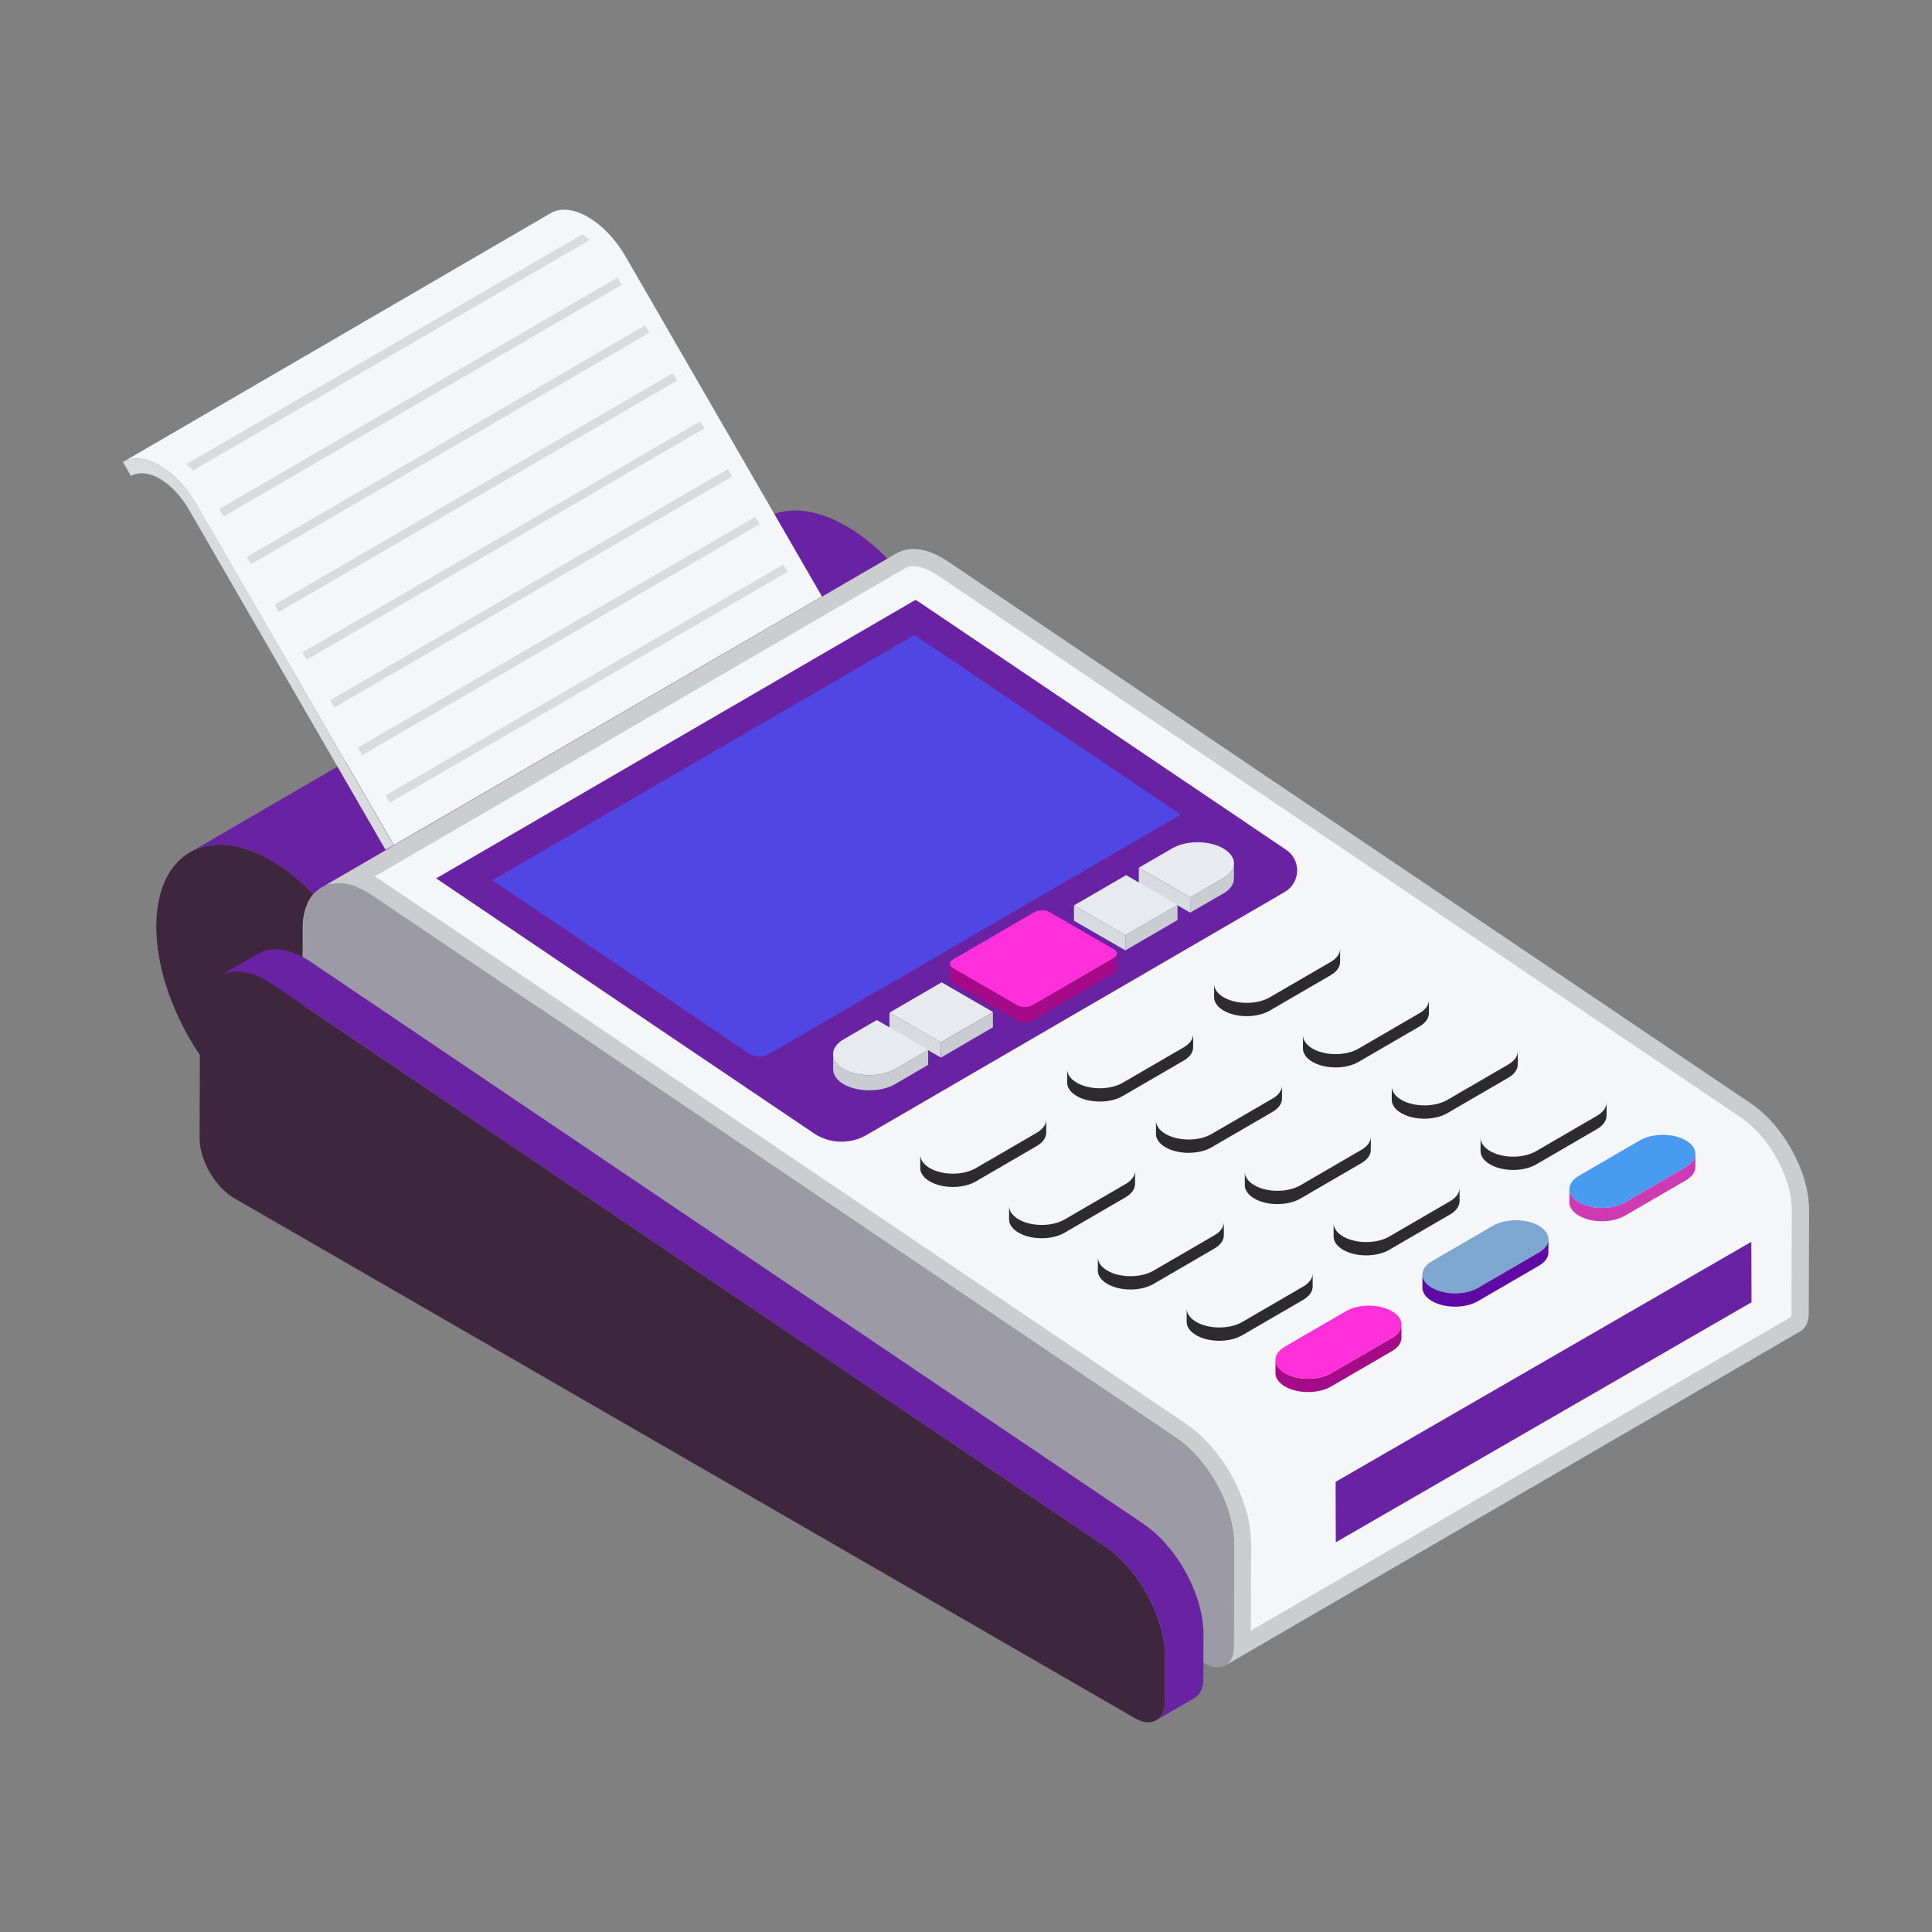 <svg xmlns="http://www.w3.org/2000/svg" enable-background="new 0 0 55 55" viewBox="0 0 55 55" id="PointOfSale"><rect x="0" y="0" width="55" height="55" fill="#808080" stroke="none"/><g fill="#010001" class="color000000 svgShape"><path fill="#f4f6f8" d="M25.299,22.919c-0.007-0.011-0.013-0.021-0.02-0.032
								c-5.457,3.171-10.914,6.343-16.372,9.514
								c0.006,0.011,0.013,0.021,0.02,0.032
								C13.839,29.579,20.388,25.773,25.299,22.919z" class="color434240 svgShape"></path><path fill="#f4f6f8" d="M24.985,22.073c-5.457,3.171-10.914,6.343-16.372,9.514
								c0.033,0.271,0.14,0.558,0.295,0.815
								c5.457-3.171,10.914-6.343,16.372-9.514
								C25.124,22.63,25.017,22.344,24.985,22.073z" class="color434240 svgShape"></path><path fill="#f4f6f8" d="M24.975,21.957c-0-0.013-0.001-0.021-0.001-0.029
								L8.603,31.442c0,0.008,0,0.016,0.001,0.029
								c0,0.009,0.001,0.018,0.001,0.029c0.002,0.029,0.004,0.058,0.008,0.087
								c5.457-3.171,10.914-6.343,16.372-9.514c-0.004-0.029-0.006-0.058-0.008-0.087
								C24.976,21.975,24.976,21.966,24.975,21.957z" class="color434240 svgShape"></path><polygon fill="#f4f6f8" points="8.603 31.442 24.974 21.928 24.988 16.923 8.617 26.437" class="color434240 svgShape"></polygon><path fill="#f4f6f8" d="M25.006,16.644c-5.457,3.171-10.914,6.343-16.372,9.514
								c-0.003,0.02-0.005,0.043-0.01,0.091C8.624,26.257,8.623,26.265,8.622,26.29
								c-0,0.007-0.001,0.015-0.002,0.034
								c-0.001,0.01-0.001,0.021-0.002,0.039
								c-0,0.01-0.001,0.019-0.001,0.039c-0,0.012-0,0.023-0,0.035
								l16.372-9.514c0-0.012,0-0.023,0-0.035
								c0-0.02,0.001-0.03,0.001-0.039c0.001-0.018,0.001-0.028,0.002-0.039
								c0.001-0.02,0.002-0.027,0.002-0.034c0.002-0.025,0.002-0.033,0.003-0.04
								C25.001,16.687,25.004,16.664,25.006,16.644z" class="color434240 svgShape"></path><path fill="#f4f6f8" d="M25.007,16.64c0-0,0-0,0-0
								c-5.457,3.171-10.914,6.343-16.372,9.514
								c-0,0-0,0-0,0c-0,0.001-0,0.003-0.001,0.004
								c5.457-3.171,10.914-6.343,16.372-9.514
								C25.006,16.643,25.007,16.641,25.007,16.64z" class="color434240 svgShape"></path><path fill="#f4f6f8" d="M25.009,16.621c-5.457,3.171-10.914,6.343-16.372,9.514
								c-0.001,0.006-0.002,0.012-0.003,0.018
								c5.457-3.171,10.914-6.343,16.372-9.514
								C25.008,16.633,25.009,16.627,25.009,16.621z" class="color434240 svgShape"></path><path fill="#f4f6f8" d="M25.166,16.127c0.04-0.073,0.083-0.135,0.131-0.189
								c-5.457,3.171-10.914,6.343-16.372,9.514
								c-0.047,0.054-0.089,0.114-0.129,0.186
								c5.438-3.16,10.875-6.32,16.313-9.48c-5.438,3.16-9.039,9.48-16.313,9.48
								c-0.001,0.001-0.001,0.002-0.002,0.004c-0.003,0.006-0.006,0.012-0.009,0.017
								c-0.003,0.006-0.006,0.012-0.013,0.025
								c-0.003,0.006-0.006,0.011-0.008,0.018
								c-0.059,0.125-0.102,0.269-0.126,0.434
								c5.457-3.171,10.914-6.343,16.372-9.514
								c0.024-0.165,0.066-0.31,0.126-0.434c0.003-0.006,0.006-0.012,0.008-0.018
								c0.007-0.013,0.01-0.019,0.013-0.025
								C25.159,16.138,25.162,16.133,25.166,16.127z" class="color434240 svgShape"></path><path fill="#3f263f" d="M7.724,24.495c-1.803-1.041-3.269-0.206-3.275,1.868
									c-0.006,2.071,1.451,4.595,3.254,5.636
									c0.433,0.25,0.846,0.392,1.224,0.434
									c-0.183-0.292-0.304-0.626-0.322-0.933
									c-0.001-0.011-0.001-0.02-0.001-0.029
									c-0-0.013-0.001-0.021-0.001-0.029l0.014-5.005
									c0-0.012,0-0.023,0-0.035
									c0-0.02,0.001-0.03,0.001-0.039c0.001-0.018,0.001-0.028,0.002-0.039
									c0.001-0.02,0.002-0.027,0.002-0.034
									c0.002-0.025,0.002-0.033,0.003-0.04
									c0.005-0.052,0.008-0.074,0.01-0.096
									c0.023-0.173,0.067-0.324,0.128-0.453
									c0.003-0.006,0.006-0.012,0.008-0.018
									c0.007-0.013,0.01-0.019,0.013-0.025c0.003-0.006,0.006-0.012,0.009-0.017
									c0.04-0.073,0.083-0.135,0.131-0.189
									C8.553,25.067,8.148,24.74,7.724,24.495z" class="color262e3f svgShape"></path><path fill="#f4f6f8" d="M8.925,25.452c5.457-3.171,10.914-6.343,16.372-9.514
								L8.925,25.452C8.925,25.452,8.925,25.452,8.925,25.452z" class="color434240 svgShape"></path><path fill="#6822a2" d="M5.402,24.268c0.593-0.346,1.415-0.296,2.323,0.227
									c0.424,0.245,0.829,0.572,1.2,0.957l16.368-9.513
									c0.001,0,0.003-0.001,0.004-0.003c-0.371-0.384-0.776-0.711-1.2-0.956
									c-0.908-0.524-1.729-0.572-2.323-0.227L5.402,24.268z" class="color38425d svgShape"></path><path fill="#cccdce" d="M9.15,25.267c0.333-0.194,0.793-0.166,1.297,0.126
								c0.038,0.021,0.075,0.044,0.113,0.068l22.859,15.429
								c0.962,0.623,1.712,1.976,1.71,3.084l-0.008,2.915
								c-0.001,0.256-0.092,0.438-0.238,0.523l16.371-9.514
								c0.147-0.085,0.238-0.266,0.238-0.524l0.009-2.914
								c0.004-1.109-0.746-2.46-1.71-3.083L26.931,15.947
								c-0.037-0.024-0.075-0.047-0.112-0.068
								c-0.504-0.292-0.966-0.32-1.299-0.126L9.15,25.267z" class="colorcccece svgShape"></path><path fill="#f4f6f8" d="M35.619,43.975c0.003-1.277-0.828-2.78-1.933-3.496
								L10.834,25.054c-0.058-0.037-0.164-0.098-0.17-0.101l15.102-8.777
								c0.066-0.038,0.145-0.057,0.235-0.057c0.166,0,0.364,0.064,0.571,0.184
								l0.09,0.055l22.852,15.424c0.831,0.537,1.498,1.735,1.494,2.675
								l-0.009,2.914c0,0.076-0.014,0.115-0.019,0.124l-15.37,8.925L35.619,43.975z" class="coloreaefef svgShape"></path><path fill="#6822a2" d="M12.417,25.006l10.748,7.254
								c0.45,0.304,1.034,0.323,1.504,0.051l11.906-6.919
								c0.452-0.263,0.473-0.907,0.04-1.199l-10.463-7.062
								c-0.014-0.008-0.027-0.016-0.041-0.024
								c-0.018-0.011-0.037-0.02-0.051-0.028L12.417,25.006z" class="color38425d svgShape"></path><path fill="#5046e4" d="M21.619,30.074c-0.113,0-0.223-0.034-0.317-0.097l-7.286-4.917
								l12.018-6.985l7.58,5.116l-11.71,6.806
								C21.817,30.047,21.719,30.074,21.619,30.074L21.619,30.074z" class="color638dff svgShape"></path><g fill="#010001" class="color000000 svgShape"><path fill="#9c9ba5" d="M10.448,25.392c-0.631-0.364-1.192-0.317-1.523,0.059
									c-0.048,0.055-0.091,0.116-0.128,0.184
									c-0.095,0.194-0.138,0.345-0.161,0.515
									c-0.003,0.024-0.006,0.046-0.008,0.068l-0.025,5.193
									c0.039,0.678,0.451,1.365,0.956,1.656l24.741,14.284
									c0.451,0.261,0.819,0.052,0.82-0.466l0.008-2.914
									c0.003-1.109-0.747-2.461-1.71-3.084l-22.86-15.428
									C10.522,25.437,10.485,25.414,10.448,25.392z" class="color9b9ea5 svgShape"></path></g></g><g fill="#010001" class="color000000 svgShape"><path fill="#6822a2" d="M6.243,27.79c0.346-0.2,0.823-0.171,1.346,0.13
									c0.038,0.023,0.078,0.047,0.116,0.072l23.686,15.986
									c0.999,0.646,1.775,2.047,1.772,3.195l-0.004,1.256
									c0,0.268-0.095,0.455-0.246,0.544l1.098-0.639
									c0.152-0.088,0.246-0.276,0.246-0.542l0.004-1.256
									c0.003-1.15-0.773-2.55-1.772-3.197L8.802,27.353
									c-0.038-0.025-0.078-0.05-0.116-0.071
									c-0.523-0.302-1-0.331-1.344-0.13L6.243,27.79z" class="color38425d svgShape"></path><path fill="#3f263f" d="M7.588,27.92c-1.036-0.598-1.893-0.125-1.896,1.083
									l-0.01,3.394c-0.002,0.631,0.442,1.399,0.991,1.716l25.637,14.801
									c0.468,0.27,0.848,0.053,0.849-0.484l0.004-1.256
									c0.003-1.149-0.773-2.55-1.772-3.196L7.704,27.992
									C7.665,27.966,7.626,27.943,7.588,27.92z" class="color262e3f svgShape"></path></g><path fill="#f4f6f8" d="M37.878 26.625c.363.209.365.549.004.758l-1.736 1.009c-.36.209-.946.209-1.308-0-.181-.105-.273-.242-.274-.379-.001-.137.09-.274.27-.379l1.736-1.009C36.93 26.416 37.516 26.416 37.878 26.625zM33.695 29.056c.363.209.365.549.004.758l-1.736 1.009c-.36.209-.946.209-1.308-0-.181-.105-.273-.242-.274-.379-.001-.137.09-.274.27-.379l1.736-1.009C32.747 28.847 33.332 28.847 33.695 29.056zM29.511 31.488c.363.209.365.549.004.758l-1.736 1.009c-.36.209-.946.209-1.308-0-.181-.105-.273-.242-.274-.379-.001-.137.09-.274.27-.379l1.736-1.009C28.563 31.278 29.149 31.278 29.511 31.488zM40.406 28.085c.363.209.365.549.004.758l-1.736 1.009c-.36.209-.946.209-1.308-0-.181-.105-.273-.242-.274-.379-.001-.137.09-.274.27-.379l1.736-1.009C39.458 27.876 40.044 27.875 40.406 28.085zM36.223 30.516c.363.209.365.549.004.758l-1.736 1.009c-.36.209-.946.209-1.308-0-.181-.105-.273-.242-.274-.379-.001-.137.09-.274.27-.379l1.736-1.009C35.275 30.307 35.86 30.307 36.223 30.516zM32.04 32.947c.363.209.365.549.004.758l-1.736 1.009c-.36.209-.946.209-1.308-0-.181-.105-.273-.242-.274-.379-.001-.137.09-.274.27-.379l1.736-1.009C31.092 32.738 31.677 32.738 32.04 32.947zM42.935 29.544c.363.209.365.549.004.758l-1.736 1.009c-.36.209-.946.209-1.308-0-.181-.105-.273-.242-.274-.379-.001-.137.09-.274.27-.379l1.736-1.009C41.987 29.335 42.572 29.335 42.935 29.544zM38.751 31.976c.363.209.365.549.004.758l-1.736 1.009c-.36.209-.946.209-1.308-0-.181-.105-.273-.242-.274-.379-.001-.137.09-.274.27-.379l1.736-1.009C37.803 31.767 38.388 31.766 38.751 31.976zM34.568 34.407c.363.209.365.549.004.758l-1.736 1.009c-.36.209-.946.209-1.308-0-.181-.105-.273-.242-.274-.379-.001-.137.09-.274.269-.379l1.736-1.009C33.62 34.198 34.205 34.197 34.568 34.407zM45.463 31.004c.363.209.365.549.004.758l-1.736 1.009c-.36.209-.946.209-1.308-0-.181-.105-.273-.242-.274-.379-.001-.137.09-.274.27-.379l1.736-1.009C44.515 30.795 45.1 30.795 45.463 31.004zM41.279 33.435c.363.209.365.549.004.758l-1.736 1.009c-.36.209-.946.209-1.308-0-.181-.105-.273-.242-.274-.379-.001-.137.09-.274.27-.379l1.736-1.009C40.331 33.226 40.917 33.226 41.279 33.435zM37.096 35.866c.363.209.365.549.004.758l-1.736 1.009c-.36.209-.946.209-1.308-0-.181-.105-.273-.242-.274-.379-.001-.137.09-.274.27-.379l1.736-1.009C36.148 35.657 36.733 35.657 37.096 35.866z" class="color434240 svgShape"></path><path fill="#489bef" d="M47.991,32.464c0.363,0.21,0.365,0.549,0.004,0.758
						l-1.736,1.009c-0.36,0.209-0.945,0.209-1.308-0
						c-0.181-0.105-0.273-0.242-0.274-0.379c-0.001-0.137,0.09-0.274,0.27-0.379
						l1.736-1.009C47.043,32.255,47.628,32.254,47.991,32.464z" class="colorefc348 svgShape"></path><path fill="#7da7d1" d="M43.807,34.895c0.363,0.21,0.365,0.549,0.004,0.758
						l-1.736,1.009c-0.36,0.209-0.945,0.209-1.308-0
						c-0.181-0.105-0.273-0.242-0.274-0.379c-0.001-0.137,0.09-0.274,0.27-0.379
						l1.736-1.009C42.859,34.686,43.445,34.685,43.807,34.895z" class="color7dd17d svgShape"></path><path fill="#2d2b2d" d="M34.563 28.392l.001-.378c.001.137.093.274.274.378.363.209.948.21 1.308 0l1.736-1.008c.179-.104.269-.241.269-.377l-.001.378c-.001.137-.09.272-.269.377l-1.736 1.009c-.361.209-.946.209-1.308 0C34.656 28.666 34.564 28.53 34.563 28.392zM34.571 35.544l-1.736 1.009c-.361.209-.946.209-1.308-.001-.181-.104-.273-.241-.274-.378l.002-.378c0 .137.092.273.273.378.363.209.948.209 1.308 0l1.736-1.009c.179-.104.269-.24.269-.377l-.001.379C34.84 35.304 34.75 35.44 34.571 35.544zM37.099 37.004l-1.736 1.008c-.36.21-.946.209-1.308 0-.18-.104-.272-.242-.273-.378l.001-.379c.001.138.093.274.273.378.364.21.949.21 1.309.001l1.735-1.009c.179-.104.269-.24.27-.377l-.001.379C37.368 36.763 37.278 36.9 37.099 37.004zM38.675 29.852l1.735-1.009c.179-.104.269-.24.27-.377l-.002.379c0 .137-.089.272-.269.377l-1.736 1.009c-.36.209-.946.209-1.308-.001-.18-.104-.272-.242-.273-.378l.001-.379c.001.138.093.274.273.379C37.729 30.061 38.314 30.061 38.675 29.852zM29.514 32.625l-1.735 1.009c-.361.209-.946.209-1.308-.001-.181-.104-.273-.242-.274-.378l.001-.379c.001.138.093.274.274.379.363.209.948.209 1.308 0l1.736-1.009c.179-.104.269-.24.269-.377l-.001.379C29.783 32.385 29.694 32.521 29.514 32.625z" class="color2d2c2b svgShape"></path><path fill="#ce3ab3" d="M48.265,32.845l-0.002,0.379c0,0.136-0.089,0.272-0.269,0.377
						l-1.736,1.008c-0.36,0.21-0.945,0.21-1.308,0
						c-0.181-0.104-0.273-0.242-0.273-0.378l0.001-0.379
						c0.001,0.138,0.092,0.274,0.273,0.378c0.364,0.21,0.949,0.21,1.308,0.001
						l1.736-1.009C48.175,33.118,48.264,32.982,48.265,32.845z" class="colorcea03a svgShape"></path><path fill="#2d2b2d" d="M41.203 31.312l1.736-1.009c.179-.104.269-.24.269-.377l-.001.379c0 .136-.09.272-.269.376l-1.736 1.009c-.361.209-.946.209-1.308 0-.181-.105-.273-.242-.274-.378l.002-.379c0 .137.092.274.273.378C40.257 31.521 40.843 31.521 41.203 31.312zM34.491 32.283l1.736-1.009c.179-.103.269-.24.269-.376l-.001.378c0 .137-.09.272-.269.377l-1.736 1.009c-.361.209-.946.209-1.308 0-.181-.105-.273-.242-.274-.379l.001-.378c.001.137.093.274.274.378C33.546 32.492 34.131 32.493 34.491 32.283zM37.965 35.202l.001-.378c0 .137.092.274.273.378.363.209.949.21 1.308.001l1.736-1.009c.179-.104.269-.241.269-.377l-.001.378c0 .137-.09.272-.269.377l-1.736 1.009c-.361.209-.946.209-1.308 0C38.057 35.476 37.965 35.34 37.965 35.202z" class="color2d2c2b svgShape"></path><path fill="#a50b89" d="M39.898,37.708l-0.002,0.378c0,0.137-0.09,0.272-0.269,0.377
						l-1.736,1.009c-0.361,0.209-0.945,0.209-1.308,0
						c-0.181-0.105-0.273-0.242-0.273-0.379l0.001-0.378
						c0.001,0.137,0.092,0.274,0.273,0.378c0.364,0.21,0.949,0.21,1.308,0
						l1.736-1.008C39.808,37.981,39.897,37.844,39.898,37.708z" class="colore5392c svgShape"></path><path fill="#2d2b2d" d="M30.38 30.824l.001-.379c.001.138.093.274.273.378.363.21.949.21 1.308.001l1.736-1.009c.179-.104.269-.24.269-.377l-.001.379c0 .136-.089.272-.269.376l-1.736 1.009c-.36.21-.946.209-1.308 0C30.472 31.098 30.381 30.96 30.38 30.824zM43.731 32.771l1.735-1.009c.179-.104.269-.24.27-.376l-.001.378c-.001.137-.09.272-.27.377l-1.735 1.009c-.361.209-.946.209-1.309-.001-.18-.104-.272-.241-.273-.378l.001-.378c.001.137.093.273.274.378C42.785 32.98 43.37 32.98 43.731 32.771zM38.754 33.113l-1.736 1.009c-.36.209-.946.208-1.308-.001-.18-.104-.272-.242-.273-.378l.001-.379c.001.138.093.274.273.379.364.209.949.209 1.309 0l1.735-1.009c.179-.104.269-.24.27-.377l-.001.379C39.023 32.872 38.934 33.009 38.754 33.113z" class="color2d2c2b svgShape"></path><path fill="#5f0aa5" d="M44.081,35.276l-0.001,0.379c0,0.137-0.09,0.272-0.27,0.377
						l-1.735,1.009c-0.361,0.209-0.946,0.209-1.309-0.001
						c-0.18-0.104-0.272-0.242-0.273-0.378l0.001-0.379
						c0.001,0.138,0.093,0.274,0.274,0.379c0.363,0.209,0.948,0.209,1.308,0
						l1.736-1.009C43.991,35.549,44.081,35.413,44.081,35.276z" class="color0aa553 svgShape"></path><path fill="#2d2b2d" d="M32.043,34.084l-1.736,1.009c-0.36,0.209-0.946,0.209-1.308,0
						c-0.181-0.105-0.272-0.242-0.273-0.378l0.001-0.379
						c0.001,0.137,0.093,0.274,0.273,0.378c0.363,0.21,0.949,0.21,1.308,0.001
						l1.736-1.009c0.179-0.104,0.269-0.24,0.27-0.377l-0.002,0.379
						C32.312,33.844,32.222,33.98,32.043,34.084z" class="color2d2c2b svgShape"></path><path fill="#ff30d9" d="M39.624,37.326c0.363,0.21,0.365,0.549,0.004,0.758l-1.736,1.009
						c-0.36,0.209-0.945,0.209-1.308-0c-0.181-0.105-0.273-0.242-0.274-0.379
						c-0.001-0.137,0.09-0.274,0.27-0.379l1.736-1.009
						C38.676,37.117,39.261,37.117,39.624,37.326z" class="colorff5230 svgShape"></path><g fill="#010001" class="color000000 svgShape"><polygon fill="#6822a2" points="49.857 35.352 49.862 37.073 38.027 43.906 38.022 42.185" class="color38425d svgShape"></polygon></g><g fill="#010001" class="color000000 svgShape"><g fill="#010001" class="color000000 svgShape"><path fill="#c9cdd1" d="M35.128,24.579v0.431c0,0.157-0.098,0.304-0.294,0.421
								l-0.951,0.549v-0.431l0.951-0.549C35.03,24.883,35.128,24.736,35.128,24.579z" class="colorc9cfd1 svgShape"></path><polygon fill="#d7dbe0" points="33.884 25.548 33.883 25.982 32.419 25.137 32.42 24.703" class="colord7dde0 svgShape"></polygon><path fill="#e7ebef" d="M34.822,24.152c0.404,0.233,0.411,0.612,0.01,0.845
							l-0.947,0.55l-1.464-0.845l0.947-0.55
							C33.768,23.919,34.418,23.919,34.822,24.152z" class="colore7ecef svgShape"></path></g><g fill="#010001" class="color000000 svgShape"><polygon fill="#c9cdd1" points="33.522 25.758 33.52 26.193 32.037 27.055 32.038 26.62" class="colorc9cfd1 svgShape"></polygon><polygon fill="#d7dbe0" points="32.038 26.62 32.037 27.055 30.573 26.21 30.575 25.775" class="colord7dde0 svgShape"></polygon><polygon fill="#e7ebef" points="33.522 25.758 32.038 26.62 30.575 25.775 32.058 24.913" class="colore7ecef svgShape"></polygon></g><g fill="#010001" class="color000000 svgShape"><path fill="#a50b89" d="M31.798,27.146v0.434c0,0.046-0.03,0.091-0.091,0.122
									l-2.316,1.348c-0.122,0.069-0.305,0.076-0.427,0l-1.836-1.059
									c-0.061-0.03-0.084-0.076-0.084-0.122V27.436
									c0,0.046,0.023,0.091,0.084,0.122l1.836,1.059
									c0.122,0.076,0.305,0.069,0.427,0l2.316-1.348
									C31.767,27.238,31.798,27.192,31.798,27.146z" class="colore5392c svgShape"></path><path fill="#ff30d9" d="M31.711,27.025c0.122,0.07,0.112,0.177-0.003,0.244
								l-2.314,1.345c-0.121,0.07-0.305,0.076-0.427,0.006L27.128,27.558
								c-0.117-0.067-0.112-0.177,0.008-0.247l2.314-1.345
								c0.116-0.067,0.305-0.07,0.422-0.003L31.711,27.025z" class="colorff5230 svgShape"></path></g><g fill="#010001" class="color000000 svgShape"><polygon fill="#d7dbe0" points="26.786 29.673 26.785 30.107 25.321 29.262 25.323 28.827" class="colord7dde0 svgShape"></polygon><polygon fill="#e7ebef" points="28.27 28.811 26.786 29.673 25.323 28.827 26.806 27.965" class="colore7ecef svgShape"></polygon></g><g fill="#010001" class="color000000 svgShape"><path fill="#c9cdd1" d="M25.482,30.431l0.941-0.549v0.431L25.482,30.863
								c-0.402,0.235-1.059,0.235-1.47,0c-0.196-0.118-0.294-0.265-0.294-0.421
								v-0.431c0,0.147,0.098,0.304,0.304,0.421
								C24.424,30.667,25.08,30.667,25.482,30.431z" class="colorc9cfd1 svgShape"></path><polygon fill="#c9cdd1" points="28.266 28.814 28.266 29.245 26.786 30.108 26.786 29.677" class="colorc9cfd1 svgShape"></polygon><g fill="#010001" class="color000000 svgShape"><path fill="#e7ebef" d="M26.424,29.883l-0.942,0.548
							c-0.401,0.233-1.06,0.233-1.464,0c-0.404-0.233-0.401-0.612,0-0.845
							l0.942-0.548L26.424,29.883z" class="colore7ecef svgShape"></path></g></g></g><g fill="#010001" class="color000000 svgShape"><g fill="#010001" class="color000000 svgShape"><path fill="#f4f6f8" d="M23.4,16.98l-12.186,7.079L5.6,14.374
							c-0.288-0.507-0.669-0.899-1.049-1.118
							c-0.38-0.219-0.761-0.277-1.049-0.104l12.186-7.09
							c0.288-0.161,0.669-0.104,1.049,0.115c0.38,0.219,0.772,0.611,1.061,1.107
							L23.4,16.98z" class="coloreaefef svgShape"></path><path fill="#d9dbdd" d="M4.549,13.256c0.384,0.222,0.768,0.613,1.056,1.116l5.605,9.692
							l-0.236,0.126l-5.598-9.687c-0.22-0.381-0.514-0.687-0.823-0.873
							c-0.309-0.178-0.604-0.205-0.826-0.078L3.5,13.148
							C3.79,12.983,4.17,13.037,4.549,13.256z" class="colord9dddd svgShape"></path></g></g><g fill="#010001" class="color000000 svgShape"><polygon fill="#d9dbdd" points="22.417 16.282 11.097 22.852 10.977 22.642 22.297 16.072" class="colord9dddd svgShape"></polygon><polygon fill="#d9dbdd" points="21.627 14.923 10.307 21.502 10.187 21.282 21.507 14.712" class="colord9dddd svgShape"></polygon><polygon fill="#d9dbdd" points="20.847 13.562 9.517 20.142 9.397 19.932 20.727 13.352" class="colord9dddd svgShape"></polygon><polygon fill="#d9dbdd" points="20.057 12.192 8.727 18.782 8.607 18.572 19.937 11.993" class="colord9dddd svgShape"></polygon><polygon fill="#d9dbdd" points="19.277 10.832 7.937 17.423 7.817 17.212 19.157 10.622" class="colord9dddd svgShape"></polygon><polygon fill="#d9dbdd" points="18.487 9.472 7.147 16.062 7.027 15.852 18.367 9.262" class="colord9dddd svgShape"></polygon><polygon fill="#d9dbdd" points="17.697 8.113 6.367 14.702 6.237 14.493 17.577 7.902" class="colord9dddd svgShape"></polygon><path fill="#d9dbdd" d="M16.787,6.832l-11.29,6.56c-0.06-0.06-0.13-0.13-0.19-0.18
				l11.27-6.54C16.647,6.712,16.717,6.772,16.787,6.832z" class="colord9dddd svgShape"></path></g></svg>